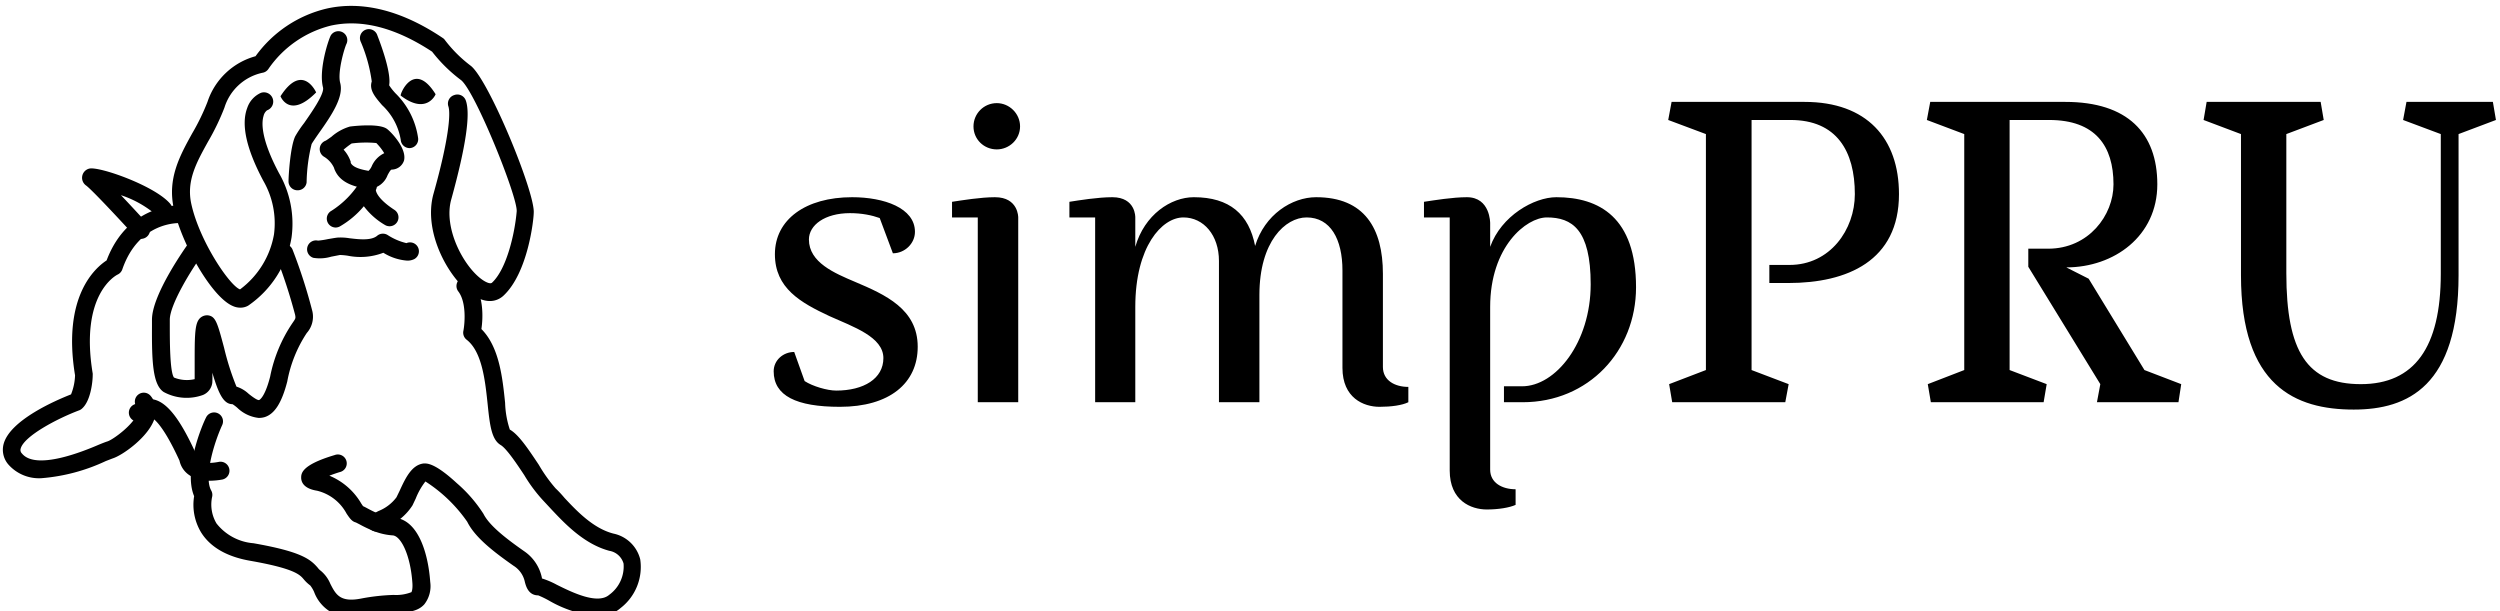 <svg data-v-423bf9ae="" xmlns="http://www.w3.org/2000/svg" viewBox="0 0 368 90" class="iconLeft"><!----><!----><!----><g data-v-423bf9ae="" id="f91d7792-cba3-44c7-bf50-7023b8760cb2" fill="black" transform="matrix(4.511,0,0,4.511,111.359,11.842)"><path d="M3.05 4.33C3.44 4.33 3.77 4.40 4.02 4.49L4.45 5.64C4.84 5.64 5.17 5.32 5.17 4.94C5.17 4.16 4.16 3.81 3.12 3.81C1.60 3.81 0.60 4.54 0.60 5.67C0.60 6.78 1.44 7.25 2.38 7.69C3.16 8.04 4.14 8.37 4.14 9.06C4.14 9.73 3.50 10.12 2.60 10.12C2.31 10.12 1.83 9.98 1.57 9.81L1.23 8.86C0.87 8.86 0.56 9.13 0.56 9.49C0.56 10.29 1.30 10.65 2.72 10.65C4.34 10.65 5.26 9.88 5.26 8.69C5.26 7.46 4.20 6.99 3.21 6.57C2.55 6.29 1.71 5.94 1.71 5.19C1.71 4.72 2.23 4.33 3.05 4.33ZM7.84 0.74C7.42 0.74 7.08 1.08 7.08 1.50C7.08 1.92 7.42 2.25 7.84 2.25C8.25 2.25 8.60 1.92 8.60 1.50C8.60 1.08 8.25 0.74 7.84 0.74ZM8.54 4.47C8.54 4.47 8.55 3.81 7.78 3.81C7.32 3.81 6.71 3.91 6.38 3.96L6.38 4.47L7.22 4.47L7.22 10.50L8.54 10.50ZM14.27 3.81C13.52 3.81 12.66 4.38 12.36 5.43L12.36 4.47C12.36 4.47 12.38 3.81 11.61 3.81C11.14 3.81 10.53 3.91 10.21 3.96L10.21 4.47L11.05 4.47L11.05 10.50L12.36 10.50L12.36 7.39C12.36 5.42 13.23 4.47 13.93 4.47C14.59 4.47 15.09 5.05 15.09 5.89L15.09 10.50L16.41 10.50L16.41 7C16.41 5.25 17.26 4.47 17.95 4.47C18.73 4.47 19.12 5.18 19.12 6.20L19.12 9.38C19.12 10.36 19.81 10.65 20.33 10.65C20.71 10.65 21.07 10.60 21.27 10.50L21.27 10.00C20.83 10.00 20.44 9.79 20.44 9.35L20.44 6.31C20.44 4.83 19.84 3.81 18.26 3.81C17.47 3.81 16.58 4.38 16.27 5.40C16.07 4.37 15.44 3.81 14.27 3.81ZM23.94 4.66C23.94 4.66 23.95 3.81 23.18 3.81C22.72 3.81 22.11 3.91 21.78 3.96L21.78 4.47L22.62 4.47L22.62 12.73C22.62 13.71 23.31 14 23.83 14C24.21 14 24.57 13.94 24.77 13.85L24.77 13.34C24.33 13.34 23.94 13.13 23.94 12.70L23.94 7.39C23.94 5.42 25.12 4.47 25.79 4.47C26.61 4.47 27.22 4.86 27.22 6.65C27.22 8.55 26.08 9.98 24.98 9.98L24.39 9.98L24.39 10.50L25.00 10.50C27.15 10.50 28.70 8.83 28.70 6.75C28.70 4.47 27.50 3.81 26.10 3.81C25.37 3.81 24.30 4.42 23.94 5.43ZM32.47 1.29L33.74 1.29C35.25 1.29 35.84 2.31 35.84 3.71C35.84 4.87 35.03 6.02 33.71 6.02L33.05 6.02L33.05 6.61L33.67 6.61C35.59 6.61 37.28 5.89 37.28 3.71C37.28 1.89 36.23 0.70 34.20 0.70L29.86 0.70L29.75 1.29L30.98 1.75L30.98 9.45L29.78 9.91L29.88 10.50L33.57 10.50L33.68 9.91L32.47 9.45ZM40.89 1.29L42.18 1.29C43.69 1.29 44.28 2.14 44.28 3.39C44.28 4.40 43.47 5.49 42.15 5.49L41.50 5.49L41.50 6.08L43.85 9.91L43.74 10.50L46.40 10.50L46.49 9.91L45.29 9.45L43.47 6.47L42.74 6.10C44.30 6.10 45.71 5.08 45.71 3.39C45.71 1.72 44.74 0.70 42.71 0.70L38.30 0.70L38.19 1.29L39.41 1.75L39.41 9.45L38.22 9.91L38.32 10.50L42 10.50L42.10 9.91L40.89 9.45ZM52.12 10.74C53.89 10.74 55.54 9.97 55.54 6.36L55.54 1.75L56.76 1.29L56.66 0.70L53.84 0.70L53.73 1.29L54.96 1.75L54.96 6.31C54.96 8.71 54.10 9.91 52.35 9.91C50.60 9.91 49.92 8.85 49.92 6.29L49.92 1.75L51.14 1.29L51.04 0.70L47.32 0.70L47.22 1.29L48.44 1.75L48.44 6.36C48.44 9.98 50.22 10.74 52.12 10.74Z"></path></g><!----><g data-v-423bf9ae="" id="5ce8e99f-9023-4fc2-9e3c-71be15b0fbee" transform="matrix(1.312,0,0,1.312,-19.732,-19.945)" stroke="none" fill="black"><g data-name="Layer 8"><path d="M42 49.72a2 2 0 0 1-.83-.18c-2.39-1-5.76-7-6.63-10.95-.74-3.35.68-5.92 2.06-8.42a24.63 24.63 0 0 0 1.72-3.54 7.86 7.86 0 0 1 5.39-5.12 13.73 13.73 0 0 1 8-5.35c4-.89 8.42.22 13 3.3a.82.82 0 0 1 .25.24 14.92 14.92 0 0 0 2.88 2.87c2 1.5 7.27 14.29 7.08 16.53 0 .68-.63 6.72-3.41 9.29-.4.37-1.52 1.11-3.29 0-2.64-1.62-5.79-7-4.54-11.46 1.69-6 1.95-9 1.66-9.81a1 1 0 0 1 .66-1.25 1 1 0 0 1 1.29.58c.57 1.52 0 5.24-1.6 11.05-1 3.39 1.56 7.93 3.65 9.21.16.1.69.4.9.21 1.67-1.55 2.57-5.62 2.77-8 .12-1.63-4.72-13.62-6.27-14.75A16.88 16.88 0 0 1 63.52 21c-4.09-2.69-7.9-3.68-11.34-2.93a12 12 0 0 0-7 4.83 1 1 0 0 1-.71.47 5.73 5.73 0 0 0-4.25 3.91 26.63 26.63 0 0 1-1.85 3.83c-1.31 2.37-2.44 4.41-1.86 7 .93 4.19 4.32 9.17 5.46 9.56a9.79 9.79 0 0 0 3.81-6.17 9.52 9.52 0 0 0-1.19-6c-1.91-3.58-2.52-6.33-1.81-8.19a2.83 2.83 0 0 1 1.53-1.69 1 1 0 1 1 .69 1.96 1.11 1.11 0 0 0-.39.63c-.23.74-.32 2.56 1.74 6.43a11.41 11.41 0 0 1 1.4 7.2 11.54 11.54 0 0 1-4.86 7.65 1.72 1.72 0 0 1-.89.23z"></path><path d="M60.69 44.44a5.86 5.86 0 0 1-2.64-.88 7.17 7.17 0 0 1-4 .33 7.46 7.46 0 0 0-.87-.08l-.98.19a4.48 4.48 0 0 1-2 .13 1 1 0 0 1 .52-1.93 9.12 9.12 0 0 0 1.1-.17c.37-.06.74-.13 1.06-.17a6.1 6.1 0 0 1 1.36.07c1 .12 2.44.3 3.12-.28a1 1 0 0 1 1.17-.08 6.73 6.73 0 0 0 2.11.91 1 1 0 0 1 1.27.42 1 1 0 0 1-.37 1.36 1.67 1.67 0 0 1-.85.18zm-.12-1.94zm-9.72-.3zM56.55 36.38a1.87 1.87 0 0 1-.4 0c-1.37-.23-2.86-.65-3.5-2a1.92 1.92 0 0 1-.14-.36 2.83 2.83 0 0 0-1.11-1.23 1 1 0 0 1 .17-1.8c.12-.06.42-.28.65-.44a5.44 5.44 0 0 1 2.08-1.15s3.14-.42 4.12.24c.36.23 2.29 2.15 1.95 3.57A1.47 1.47 0 0 1 59 34.23c-.12 0-.24.19-.47.61a2.36 2.36 0 0 1-1.98 1.54zm-3-4.43a3.85 3.85 0 0 1 .84 1.4v.12c.2.42.82.7 2 .9a1.7 1.7 0 0 0 .34-.48 2.88 2.88 0 0 1 1.42-1.5 6 6 0 0 0-.89-1.14 12.42 12.42 0 0 0-2.77.05 9.59 9.59 0 0 0-.91.7zM46.51 26s1 2.61 4-.43c.02.04-1.51-3.44-4 .43zM60 25.93c-.13-.1 1.47-4.07 3.91-.16.03 0-1 2.39-3.91.16z"></path><path d="M48.41 36.55a1 1 0 0 1-1-1c0-.64.2-3.9.75-5.05a12.66 12.66 0 0 1 1-1.49c.69-1 2.31-3.26 2.12-4-.52-2 .66-5.51.89-5.86a1 1 0 0 1 1.39-.28 1 1 0 0 1 .33 1.3c-.24.55-1 3.15-.68 4.34.4 1.53-.86 3.48-2.42 5.67-.34.49-.69 1-.79 1.19a19.25 19.25 0 0 0-.56 4.29 1 1 0 0 1-1.03.89zM61 31.82a1 1 0 0 1-1-.93A6.83 6.83 0 0 0 57.91 27c-.78-.91-1.47-1.7-1.16-2.66a17.25 17.25 0 0 0-1.23-4.44 1 1 0 1 1 1.86-.72c.61 1.57 1.55 4.31 1.32 5.59a6.56 6.56 0 0 0 .73.92 8.74 8.74 0 0 1 2.52 5 1 1 0 0 1-.95 1.13zM58.65 25zM52.7 40.73a1 1 0 0 1-.47-1.88 10.15 10.15 0 0 0 3.25-3.33 1 1 0 0 1 1.73 1c0 .16.19 1 2.1 2.24a1 1 0 0 1-1.05 1.7 8 8 0 0 1-2.4-2.12 10 10 0 0 1-2.68 2.26 1 1 0 0 1-.48.13zM19.73 68.85A4.58 4.58 0 0 1 16 67.34a2.52 2.52 0 0 1-.55-2.34c.74-2.71 6-4.94 7.56-5.55a6.22 6.22 0 0 0 .45-2.14C22 48.43 25.75 45.24 27 44.42c2.48-6.58 8.44-6.18 8.5-6.18a1 1 0 0 1 .91 1.08 1 1 0 0 1-1.07.91c-.19 0-4.7-.25-6.58 5.2a1 1 0 0 1-.53.58c-.16.08-4.26 2.19-2.79 11.09a1.48 1.48 0 0 1 0 .21c0 .66-.21 2.89-1.22 3.75a.92.92 0 0 1-.3.18c-2.5.94-6.19 2.9-6.56 4.29a.54.54 0 0 0 .14.55c1.57 1.93 6.9-.24 8.66-1 .42-.17.75-.3.92-.35.64-.19 3-1.92 3.41-3.22a.56.56 0 0 0-.09-.61 1 1 0 0 1 .13-1.41 1 1 0 0 1 1.41.13 2.54 2.54 0 0 1 .46 2.47c-.63 2.11-3.64 4.22-4.74 4.55l-.75.29a20.81 20.81 0 0 1-7.18 1.92z"></path><path d="M38.54 69.14a3.72 3.72 0 0 1-2.36-.7 2.6 2.6 0 0 1-1-1.55c-1.93-4.22-3-4.83-3.3-4.91-.12 0-.2 0-.49.18a1.82 1.82 0 0 1-.73.33 1 1 0 0 1-1.15-.83 1 1 0 0 1 .7-1.12l.09-.06a2.49 2.49 0 0 1 2.14-.42c1.47.43 2.9 2.32 4.62 6.13a1.19 1.19 0 0 1 .09.36.62.62 0 0 0 .25.34c.22.16.8.39 2.15.14A1 1 0 0 1 40 69a8.21 8.21 0 0 1-1.46.14z"></path><path d="M54.45 84.47a4.36 4.36 0 0 1-4.17-2.86 3.46 3.46 0 0 0-.43-.72 4.13 4.13 0 0 1-.73-.69c-.43-.51-1-1.2-6-2.08-2.6-.45-4.45-1.51-5.49-3.14a6 6 0 0 1-.81-4.11c-1.25-3 1-8.19 1.33-8.81a1 1 0 0 1 1.82.83c-.92 2-2.08 5.86-1.23 7.35a1 1 0 0 1 .09.75 4.15 4.15 0 0 0 .5 2.94 5.87 5.87 0 0 0 4.14 2.22c5.3.93 6.37 1.76 7.22 2.75a1.65 1.65 0 0 0 .35.35 3.77 3.77 0 0 1 1.06 1.45c.61 1.19 1.09 2.13 3.49 1.65a23 23 0 0 1 3.61-.4 4.7 4.7 0 0 0 2-.31s.16-.25.11-1c-.22-3.25-1.32-5.31-2.21-5.37a6.93 6.93 0 0 1-2.16-.5 13.85 13.85 0 0 1-1.56-.74l-.41-.21c-.45-.11-.7-.48-1.05-1a5.13 5.13 0 0 0-3.3-2.56c-.42-.07-1.72-.3-1.79-1.41 0-.47-.08-1.45 3.75-2.59a1 1 0 1 1 .57 1.91c-.39.12-.79.26-1.16.4a7.42 7.42 0 0 1 3.59 3.14l.19.28c.16.07.33.16.55.28s.82.43 1.34.64a5.23 5.23 0 0 0 1.56.37c2.66.15 3.85 3.83 4.09 7.22a3.31 3.31 0 0 1-.66 2.5c-.76.85-1.92.91-3.39 1a21.24 21.24 0 0 0-3.32.36 7.58 7.58 0 0 1-1.49.11zm-4-16.25z"></path><path d="M82.13 84.35a13.46 13.46 0 0 1-5.47-1.75 11.13 11.13 0 0 0-1.23-.6c-1.09 0-1.37-1-1.5-1.49a2.81 2.81 0 0 0-1.27-1.83c-2.53-1.77-4.38-3.29-5.2-4.94a16.66 16.66 0 0 0-4.69-4.52 7.71 7.71 0 0 0-1.08 1.9l-.37.78a6.29 6.29 0 0 1-2.88 2.41 4.13 4.13 0 0 0-.57.32 1 1 0 0 1-1.22-1.59 6.28 6.28 0 0 1 .87-.51 4.7 4.7 0 0 0 2-1.53l.35-.72c.66-1.44 1.36-2.93 2.71-3.08.32 0 1.17-.13 3.7 2.2a15.81 15.81 0 0 1 3 3.45c.67 1.34 2.59 2.81 4.56 4.19a4.76 4.76 0 0 1 2 3v.06a9.26 9.26 0 0 1 1.67.71c1.71.85 4.58 2.26 5.89 1.12a3.92 3.92 0 0 0 1.6-3.5A2 2 0 0 0 83.4 77c-2.84-.76-5-3.07-6.44-4.59-.36-.39-.67-.72-.93-1a17 17 0 0 1-2.17-2.9c-.84-1.27-2-3-2.65-3.38-1-.6-1.21-2.15-1.45-4.5-.28-2.65-.61-5.94-2.36-7.31a1 1 0 0 1-.37-1c.16-.82.36-3.21-.57-4.42a1 1 0 0 1 1.59-1.22c1.31 1.71 1.18 4.27 1 5.44 2 2 2.37 5.45 2.66 8.28a10.49 10.49 0 0 0 .53 3c1 .56 2.09 2.21 3.25 3.95A17 17 0 0 0 77.38 70c.29.27.64.64 1 1.07 1.35 1.44 3.21 3.42 5.49 4a3.92 3.92 0 0 1 3 2.89 5.82 5.82 0 0 1-2.19 5.45 3.82 3.82 0 0 1-2.55.94zM30.88 42a1 1 0 0 1-.74-.33c-1.74-1.91-4.75-5.13-5.42-5.64a1.06 1.06 0 0 1 .33-1.91c1.11-.28 7.39 1.93 9.09 3.95a1 1 0 1 1-1.53 1.29 11.71 11.71 0 0 0-4-2.26c1.36 1.43 2.73 2.94 3 3.22a1 1 0 0 1-.06 1.41 1 1 0 0 1-.67.27zM44.06 62.09a4.09 4.09 0 0 1-2.41-1.15 4.68 4.68 0 0 0-.52-.39c-1 0-1.56-1.14-2.27-3.54a10.5 10.5 0 0 1 0 1.11 1.71 1.71 0 0 1-1.06 1.4 5.38 5.38 0 0 1-4.4-.34c-1.24-.83-1.33-3.46-1.31-7.39v-.72c0-2.84 3.78-8.13 4.21-8.73a1 1 0 0 1 1.62 1.18c-1.48 2-3.83 5.9-3.83 7.55v.73c0 1.54 0 5.15.47 5.76a3.84 3.84 0 0 0 2.32.18v-1.69c0-2.85 0-4.26.42-4.93a1.14 1.14 0 0 1 1.06-.54c.87.11 1.06.79 1.82 3.64a29.73 29.73 0 0 0 1.39 4.36 3.56 3.56 0 0 1 1.36.8c.31.25 1 .78 1.19.7 0 0 .62-.23 1.23-2.63a16.35 16.35 0 0 1 2.5-6c.37-.53.37-.54.3-.93A60.13 60.13 0 0 0 46 43.94a1 1 0 0 1 .58-1.29 1 1 0 0 1 1.29.58 59.75 59.75 0 0 1 2.22 6.91 2.75 2.75 0 0 1-.63 2.42A14.63 14.63 0 0 0 47.27 58c-.61 2.37-1.41 3.65-2.54 4a2.29 2.29 0 0 1-.67.09z"></path></g></g><!----></svg>